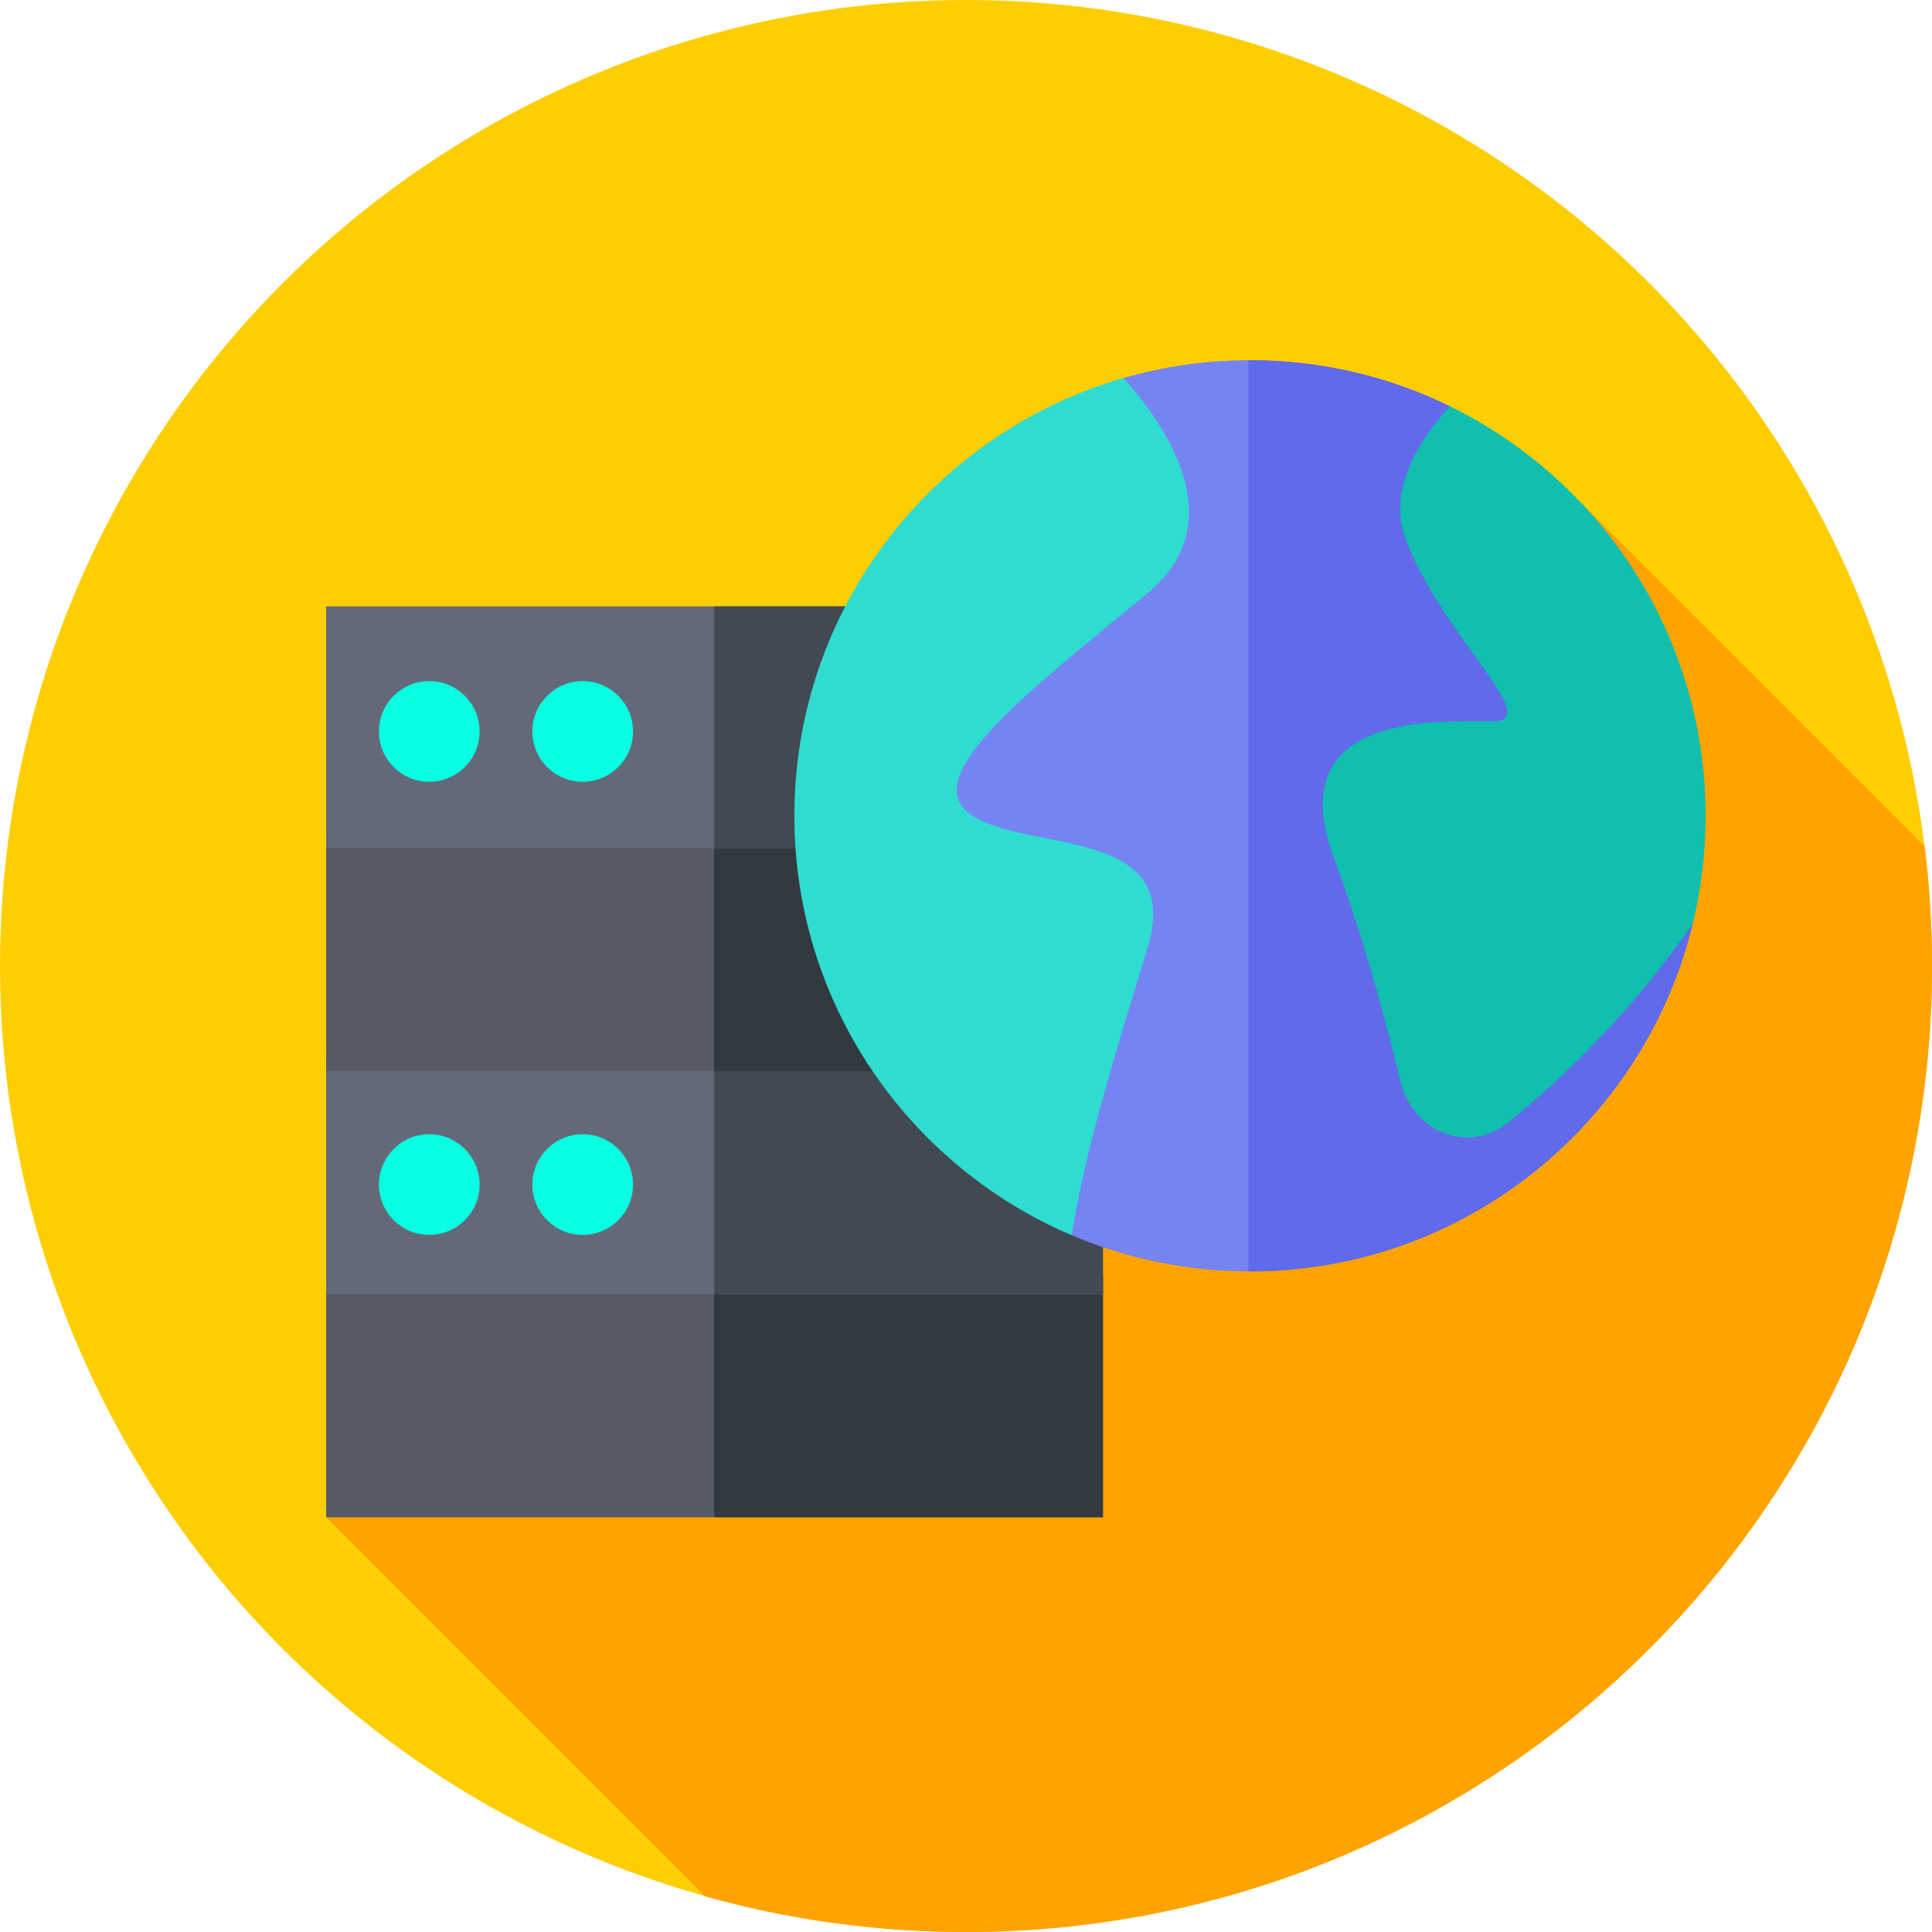 <svg id="Capa_1" enable-background="new 0 0 512 512" height="512" viewBox="0 0 512 512" width="512" xmlns="http://www.w3.org/2000/svg"><g><g><g><g><g><g><g><circle cx="256" cy="256" fill="#ffce00" r="256"/></g></g></g></g></g></g><path d="m512 256c0-10.734-.661-21.313-1.944-31.7l-91.281-91.281-332.336 269.075 100.476 100.476c21.977 6.144 45.147 9.43 69.085 9.43 141.385 0 256-114.615 256-256z" fill="#ffa300"/><g><g><g><path d="m86.439 338.051h205.855v64.042h-205.855z" fill="#555a66"/></g><g><path d="m189.253 338.051h103.041v64.042h-103.041z" fill="#333940"/></g><g><path d="m86.439 278.934h205.855v64.042h-205.855z" fill="#636978"/></g><g><path d="m189.253 278.934h103.041v64.042h-103.041z" fill="#414952"/></g><g><path d="m86.439 219.817h205.855v64.042h-205.855z" fill="#555a66"/></g><g><path d="m189.253 219.817h103.041v64.042h-103.041z" fill="#333940"/></g><g><path d="m86.439 160.7h205.855v64.042h-205.855z" fill="#636978"/></g><g><path d="m189.253 160.7h103.041v64.042h-103.041z" fill="#414952"/></g></g><g><circle cx="113.759" cy="193.841" fill="#08ffe1" r="13.342"/></g><g><circle cx="154.422" cy="193.841" fill="#08ffe1" r="13.342"/></g><g><circle cx="113.759" cy="313.923" fill="#08ffe1" r="13.342"/></g><g><circle cx="154.422" cy="313.923" fill="#08ffe1" r="13.342"/></g></g><g><g><path d="m297.718 100.174c10.649-3.073 21.901-4.719 33.539-4.719 18.992 0 36.959 4.385 52.945 12.197l64.382 137.188c-12.859 52.859-60.511 92.101-117.327 92.101-16.774 0-32.749-3.421-47.265-9.602l-45.42-121.68z" fill="#7584f2"/></g><g><path d="m384.203 107.652c-15.986-7.813-33.954-12.197-52.945-12.197-.146 0-.292.007-.438.008v241.472c.146.001.292.006.438.006 56.816 0 104.468-39.242 117.327-92.101z" fill="#606aea"/></g><g><path d="m210.515 216.197c0 49.911 30.283 92.748 73.477 111.141 3.614-23.554 13.494-54.372 20.093-76.055 9.827-32.289-30.885-25.269-46.327-35.086-15.442-9.816 14.039-32.299 46.327-58.973 22.157-18.303 5.972-43.217-6.367-57.05-50.367 14.533-87.203 60.976-87.203 116.023z" fill="#2fddd0"/></g><g><path d="m384.203 107.652c-8.803 9.761-16.411 22.667-11.679 35.288 9.476 25.274 36.851 48.25 23.164 48.25-13.688 0-56.856-3.04-42.116 36.391 7.551 20.2 13.53 42.263 17.565 58.979 3.289 13.625 18.166 19.36 28.528 10.952 13.958-11.326 32.311-28.75 48.92-52.673 2.231-9.176 3.416-18.78 3.416-28.642-.001-47.693-27.653-88.927-67.798-108.545z" fill="#11bfae"/></g></g></g></svg>